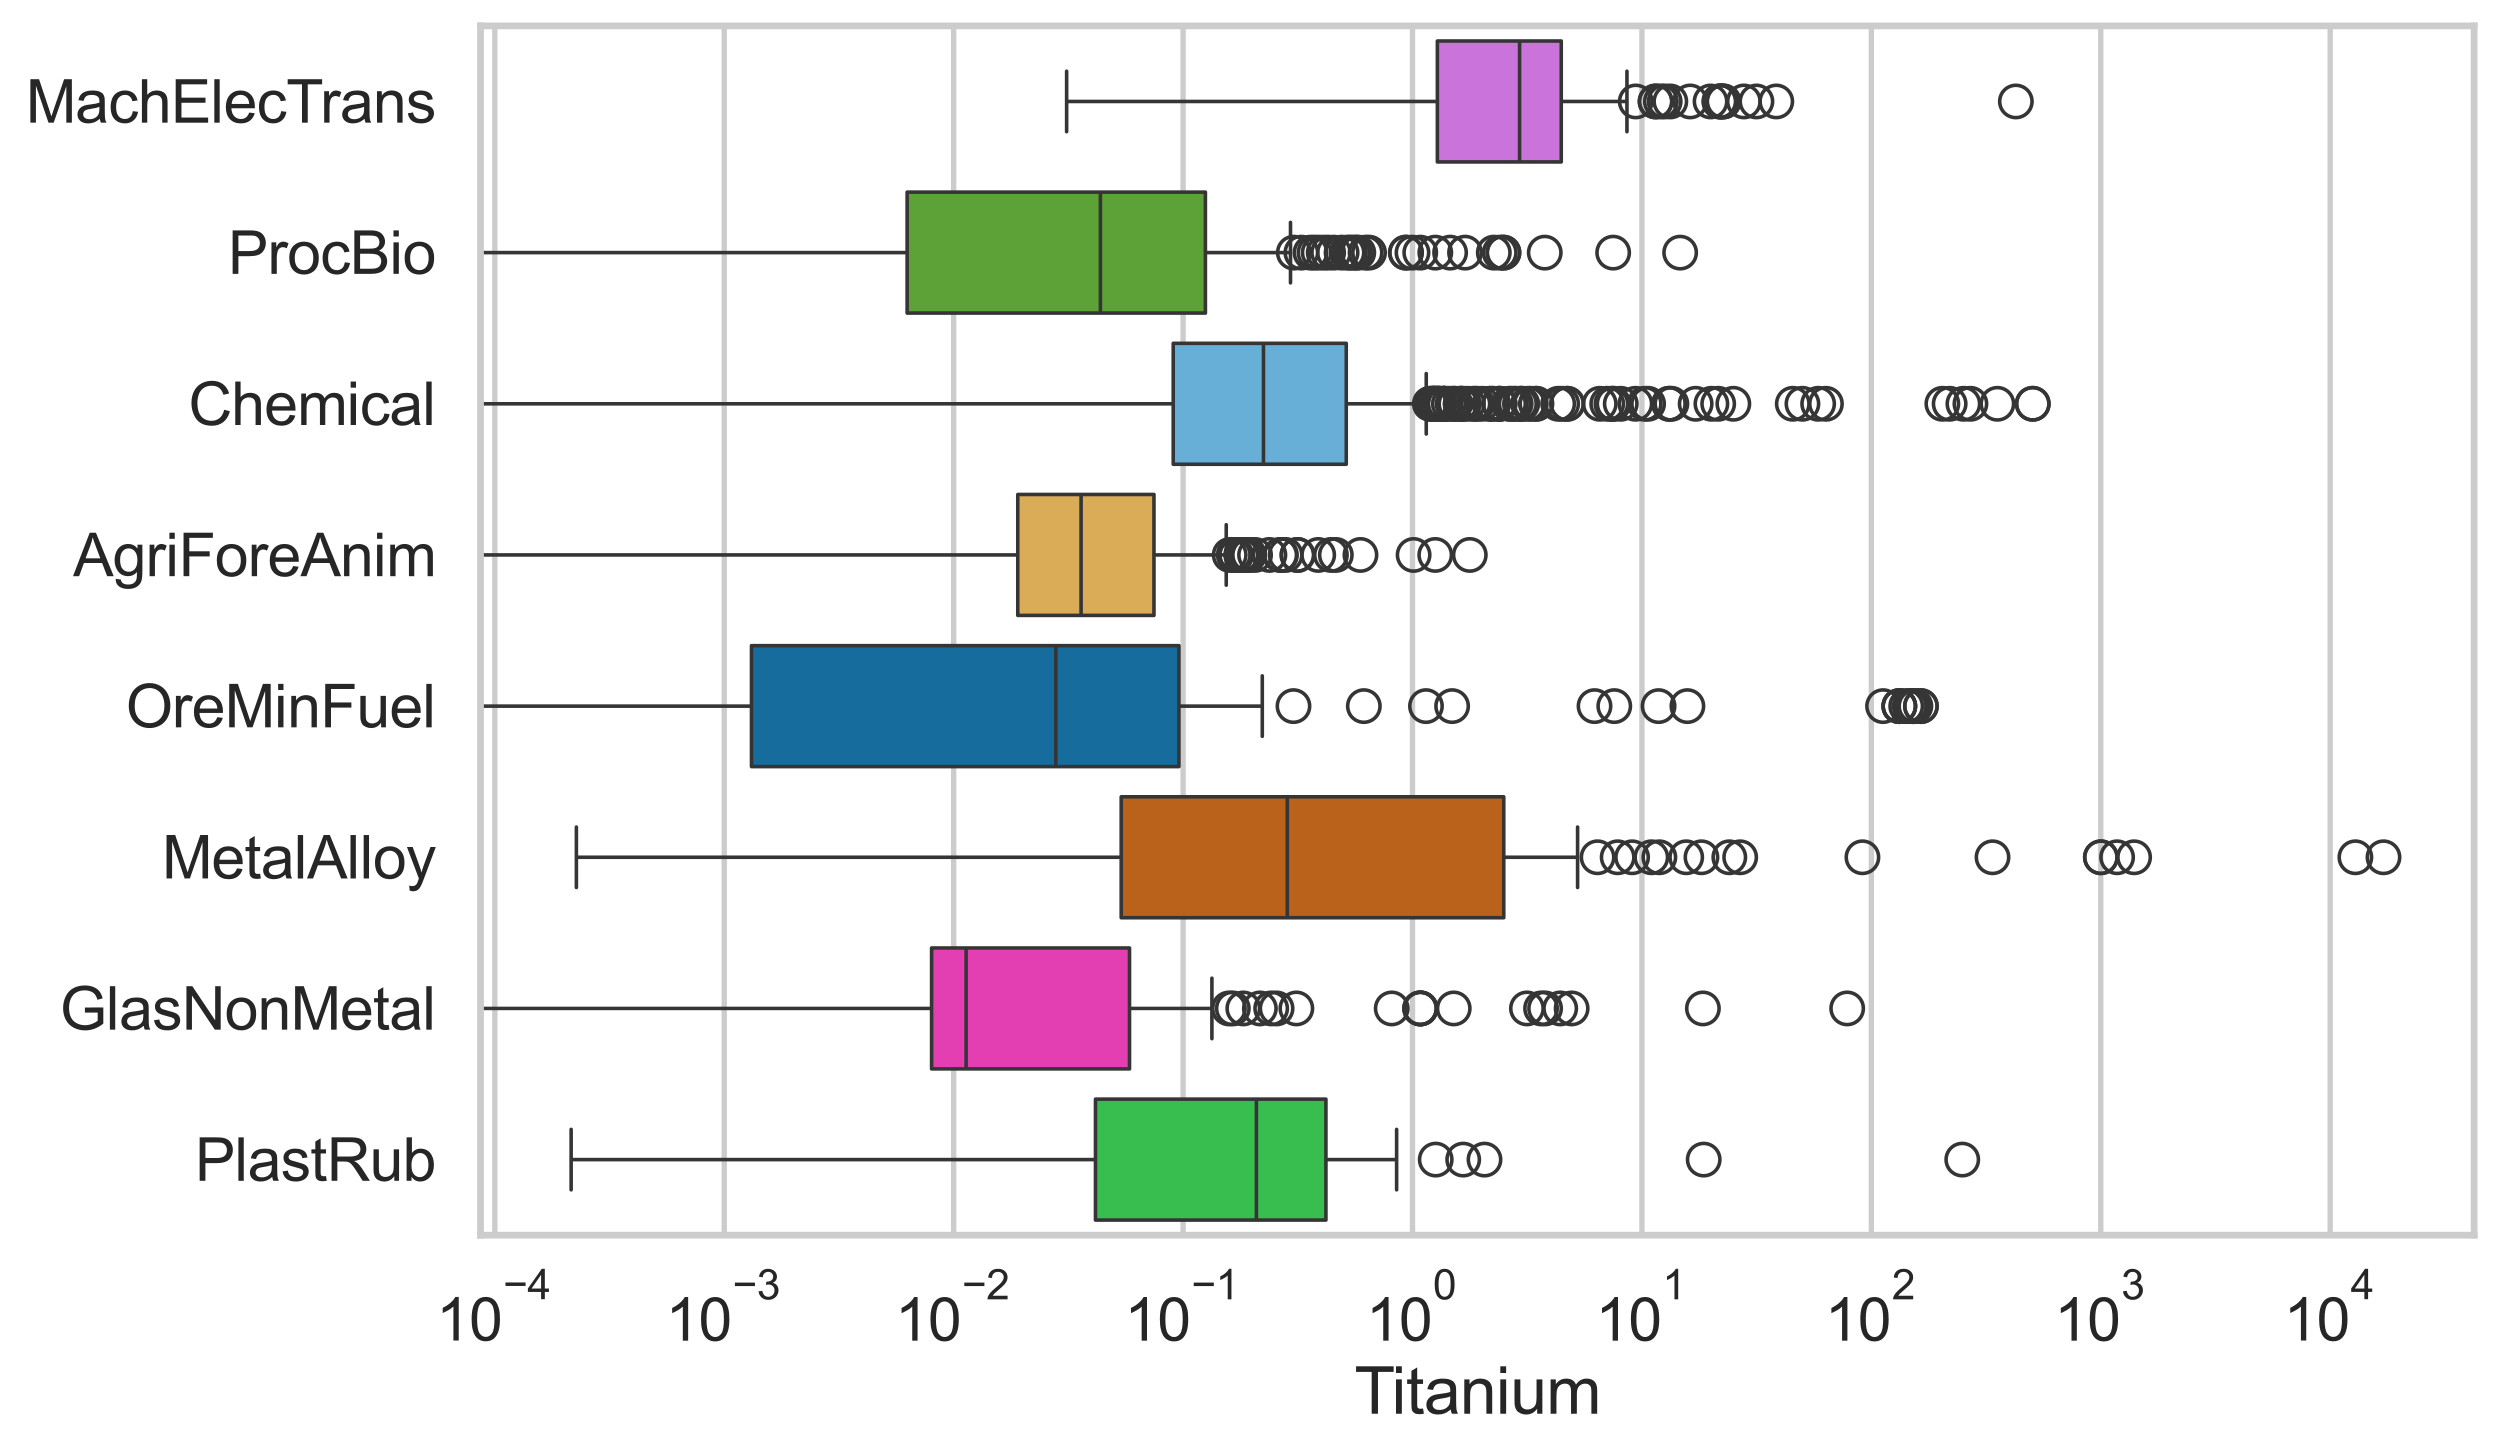 <?xml version="1.0" encoding="utf-8" standalone="no"?>
<!DOCTYPE svg PUBLIC "-//W3C//DTD SVG 1.1//EN"
  "http://www.w3.org/Graphics/SVG/1.1/DTD/svg11.dtd">
<svg xmlns:xlink="http://www.w3.org/1999/xlink" width="695.577pt" height="404.121pt" viewBox="0 0 695.577 404.121" xmlns="http://www.w3.org/2000/svg" version="1.1">
 <defs>
  <style type="text/css">*{stroke-linejoin: round; stroke-linecap: butt}</style>
 </defs>
 <g id="figure_1">
  <g id="patch_1">
   <path d="M 0 404.121 
L 695.577 404.121 
L 695.577 0 
L 0 0 
z
" style="fill: #ffffff"/>
  </g>
  <g id="axes_1">
   <g id="patch_2">
    <path d="M 133.697 343.665 
L 688.377 343.665 
L 688.377 7.2 
L 133.697 7.2 
z
" style="fill: #ffffff"/>
   </g>
   <g id="matplotlib.axis_1">
    <g id="xtick_1">
     <g id="line2d_1">
      <path d="M 137.675 343.665 
L 137.675 7.2 
" clip-path="url(#p39f425e293)" style="fill: none; stroke: #cccccc; stroke-width: 1.5; stroke-linecap: round"/>
     </g>
     <g id="text_1">
      <!-- $\mathdefault{10^{-4}}$ -->
      <g style="fill: #262626" transform="translate(121.34 373.015) scale(0.165 -0.165)">
       <defs>
        <path id="ArialMT-31" d="M 2384 0 
L 1822 0 
L 1822 3584 
Q 1619 3391 1289 3197 
Q 959 3003 697 2906 
L 697 3450 
Q 1169 3672 1522 3987 
Q 1875 4303 2022 4600 
L 2384 4600 
L 2384 0 
z
" transform="scale(0.016)"/>
        <path id="ArialMT-30" d="M 266 2259 
Q 266 3072 433 3567 
Q 600 4063 929 4331 
Q 1259 4600 1759 4600 
Q 2128 4600 2406 4451 
Q 2684 4303 2865 4023 
Q 3047 3744 3150 3342 
Q 3253 2941 3253 2259 
Q 3253 1453 3087 958 
Q 2922 463 2592 192 
Q 2263 -78 1759 -78 
Q 1097 -78 719 397 
Q 266 969 266 2259 
z
M 844 2259 
Q 844 1131 1108 757 
Q 1372 384 1759 384 
Q 2147 384 2411 759 
Q 2675 1134 2675 2259 
Q 2675 3391 2411 3762 
Q 2147 4134 1753 4134 
Q 1366 4134 1134 3806 
Q 844 3388 844 2259 
z
" transform="scale(0.016)"/>
        <path id="ArialMT-2212" d="M 3381 1997 
L 356 1997 
L 356 2522 
L 3381 2522 
L 3381 1997 
z
" transform="scale(0.016)"/>
        <path id="ArialMT-34" d="M 2069 0 
L 2069 1097 
L 81 1097 
L 81 1613 
L 2172 4581 
L 2631 4581 
L 2631 1613 
L 3250 1613 
L 3250 1097 
L 2631 1097 
L 2631 0 
L 2069 0 
z
M 2069 1613 
L 2069 3678 
L 634 1613 
L 2069 1613 
z
" transform="scale(0.016)"/>
       </defs>
       <use xlink:href="#ArialMT-31" transform="translate(0 0.202)"/>
       <use xlink:href="#ArialMT-30" transform="translate(55.615 0.202)"/>
       <use xlink:href="#ArialMT-2212" transform="translate(112.973 69.895) scale(0.7)"/>
       <use xlink:href="#ArialMT-34" transform="translate(153.852 69.895) scale(0.7)"/>
      </g>
     </g>
    </g>
    <g id="xtick_2">
     <g id="line2d_2">
      <path d="M 201.506 343.665 
L 201.506 7.2 
" clip-path="url(#p39f425e293)" style="fill: none; stroke: #cccccc; stroke-width: 1.5; stroke-linecap: round"/>
     </g>
     <g id="text_2">
      <!-- $\mathdefault{10^{-3}}$ -->
      <g style="fill: #262626" transform="translate(185.171 373.18) scale(0.165 -0.165)">
       <defs>
        <path id="ArialMT-33" d="M 269 1209 
L 831 1284 
Q 928 806 1161 595 
Q 1394 384 1728 384 
Q 2125 384 2398 659 
Q 2672 934 2672 1341 
Q 2672 1728 2419 1979 
Q 2166 2231 1775 2231 
Q 1616 2231 1378 2169 
L 1441 2663 
Q 1497 2656 1531 2656 
Q 1891 2656 2178 2843 
Q 2466 3031 2466 3422 
Q 2466 3731 2256 3934 
Q 2047 4138 1716 4138 
Q 1388 4138 1169 3931 
Q 950 3725 888 3313 
L 325 3413 
Q 428 3978 793 4289 
Q 1159 4600 1703 4600 
Q 2078 4600 2393 4439 
Q 2709 4278 2876 4000 
Q 3044 3722 3044 3409 
Q 3044 3113 2884 2869 
Q 2725 2625 2413 2481 
Q 2819 2388 3044 2092 
Q 3269 1797 3269 1353 
Q 3269 753 2831 336 
Q 2394 -81 1725 -81 
Q 1122 -81 723 278 
Q 325 638 269 1209 
z
" transform="scale(0.016)"/>
       </defs>
       <use xlink:href="#ArialMT-31" transform="translate(0 0.994)"/>
       <use xlink:href="#ArialMT-30" transform="translate(55.615 0.994)"/>
       <use xlink:href="#ArialMT-2212" transform="translate(112.973 70.688) scale(0.7)"/>
       <use xlink:href="#ArialMT-33" transform="translate(153.852 70.688) scale(0.7)"/>
      </g>
     </g>
    </g>
    <g id="xtick_3">
     <g id="line2d_3">
      <path d="M 265.338 343.665 
L 265.338 7.2 
" clip-path="url(#p39f425e293)" style="fill: none; stroke: #cccccc; stroke-width: 1.5; stroke-linecap: round"/>
     </g>
     <g id="text_3">
      <!-- $\mathdefault{10^{-2}}$ -->
      <g style="fill: #262626" transform="translate(249.003 373.18) scale(0.165 -0.165)">
       <defs>
        <path id="ArialMT-32" d="M 3222 541 
L 3222 0 
L 194 0 
Q 188 203 259 391 
Q 375 700 629 1000 
Q 884 1300 1366 1694 
Q 2113 2306 2375 2664 
Q 2638 3022 2638 3341 
Q 2638 3675 2398 3904 
Q 2159 4134 1775 4134 
Q 1369 4134 1125 3890 
Q 881 3647 878 3216 
L 300 3275 
Q 359 3922 746 4261 
Q 1134 4600 1788 4600 
Q 2447 4600 2831 4234 
Q 3216 3869 3216 3328 
Q 3216 3053 3103 2787 
Q 2991 2522 2730 2228 
Q 2469 1934 1863 1422 
Q 1356 997 1212 845 
Q 1069 694 975 541 
L 3222 541 
z
" transform="scale(0.016)"/>
       </defs>
       <use xlink:href="#ArialMT-31" transform="translate(0 0.994)"/>
       <use xlink:href="#ArialMT-30" transform="translate(55.615 0.994)"/>
       <use xlink:href="#ArialMT-2212" transform="translate(112.973 70.688) scale(0.7)"/>
       <use xlink:href="#ArialMT-32" transform="translate(153.852 70.688) scale(0.7)"/>
      </g>
     </g>
    </g>
    <g id="xtick_4">
     <g id="line2d_4">
      <path d="M 329.17 343.665 
L 329.17 7.2 
" clip-path="url(#p39f425e293)" style="fill: none; stroke: #cccccc; stroke-width: 1.5; stroke-linecap: round"/>
     </g>
     <g id="text_4">
      <!-- $\mathdefault{10^{-1}}$ -->
      <g style="fill: #262626" transform="translate(312.835 373.18) scale(0.165 -0.165)">
       <use xlink:href="#ArialMT-31" transform="translate(0 0.994)"/>
       <use xlink:href="#ArialMT-30" transform="translate(55.615 0.994)"/>
       <use xlink:href="#ArialMT-2212" transform="translate(112.973 70.688) scale(0.7)"/>
       <use xlink:href="#ArialMT-31" transform="translate(153.852 70.688) scale(0.7)"/>
      </g>
     </g>
    </g>
    <g id="xtick_5">
     <g id="line2d_5">
      <path d="M 393.002 343.665 
L 393.002 7.2 
" clip-path="url(#p39f425e293)" style="fill: none; stroke: #cccccc; stroke-width: 1.5; stroke-linecap: round"/>
     </g>
     <g id="text_5">
      <!-- $\mathdefault{10^{0}}$ -->
      <g style="fill: #262626" transform="translate(380.049 373.18) scale(0.165 -0.165)">
       <use xlink:href="#ArialMT-31" transform="translate(0 0.994)"/>
       <use xlink:href="#ArialMT-30" transform="translate(55.615 0.994)"/>
       <use xlink:href="#ArialMT-30" transform="translate(112.973 70.688) scale(0.7)"/>
      </g>
     </g>
    </g>
    <g id="xtick_6">
     <g id="line2d_6">
      <path d="M 456.833 343.665 
L 456.833 7.2 
" clip-path="url(#p39f425e293)" style="fill: none; stroke: #cccccc; stroke-width: 1.5; stroke-linecap: round"/>
     </g>
     <g id="text_6">
      <!-- $\mathdefault{10^{1}}$ -->
      <g style="fill: #262626" transform="translate(443.881 373.18) scale(0.165 -0.165)">
       <use xlink:href="#ArialMT-31" transform="translate(0 0.994)"/>
       <use xlink:href="#ArialMT-30" transform="translate(55.615 0.994)"/>
       <use xlink:href="#ArialMT-31" transform="translate(112.973 70.688) scale(0.7)"/>
      </g>
     </g>
    </g>
    <g id="xtick_7">
     <g id="line2d_7">
      <path d="M 520.665 343.665 
L 520.665 7.2 
" clip-path="url(#p39f425e293)" style="fill: none; stroke: #cccccc; stroke-width: 1.5; stroke-linecap: round"/>
     </g>
     <g id="text_7">
      <!-- $\mathdefault{10^{2}}$ -->
      <g style="fill: #262626" transform="translate(507.712 373.18) scale(0.165 -0.165)">
       <use xlink:href="#ArialMT-31" transform="translate(0 0.994)"/>
       <use xlink:href="#ArialMT-30" transform="translate(55.615 0.994)"/>
       <use xlink:href="#ArialMT-32" transform="translate(112.973 70.688) scale(0.7)"/>
      </g>
     </g>
    </g>
    <g id="xtick_8">
     <g id="line2d_8">
      <path d="M 584.497 343.665 
L 584.497 7.2 
" clip-path="url(#p39f425e293)" style="fill: none; stroke: #cccccc; stroke-width: 1.5; stroke-linecap: round"/>
     </g>
     <g id="text_8">
      <!-- $\mathdefault{10^{3}}$ -->
      <g style="fill: #262626" transform="translate(571.544 373.18) scale(0.165 -0.165)">
       <use xlink:href="#ArialMT-31" transform="translate(0 0.994)"/>
       <use xlink:href="#ArialMT-30" transform="translate(55.615 0.994)"/>
       <use xlink:href="#ArialMT-33" transform="translate(112.973 70.688) scale(0.7)"/>
      </g>
     </g>
    </g>
    <g id="xtick_9">
     <g id="line2d_9">
      <path d="M 648.328 343.665 
L 648.328 7.2 
" clip-path="url(#p39f425e293)" style="fill: none; stroke: #cccccc; stroke-width: 1.5; stroke-linecap: round"/>
     </g>
     <g id="text_9">
      <!-- $\mathdefault{10^{4}}$ -->
      <g style="fill: #262626" transform="translate(635.376 373.015) scale(0.165 -0.165)">
       <use xlink:href="#ArialMT-31" transform="translate(0 0.202)"/>
       <use xlink:href="#ArialMT-30" transform="translate(55.615 0.202)"/>
       <use xlink:href="#ArialMT-34" transform="translate(112.973 69.895) scale(0.7)"/>
      </g>
     </g>
    </g>
    <g id="xtick_10"/>
    <g id="xtick_11"/>
    <g id="xtick_12"/>
    <g id="xtick_13"/>
    <g id="xtick_14"/>
    <g id="xtick_15"/>
    <g id="xtick_16"/>
    <g id="xtick_17"/>
    <g id="xtick_18"/>
    <g id="xtick_19"/>
    <g id="xtick_20"/>
    <g id="xtick_21"/>
    <g id="xtick_22"/>
    <g id="xtick_23"/>
    <g id="xtick_24"/>
    <g id="xtick_25"/>
    <g id="xtick_26"/>
    <g id="xtick_27"/>
    <g id="xtick_28"/>
    <g id="xtick_29"/>
    <g id="xtick_30"/>
    <g id="xtick_31"/>
    <g id="xtick_32"/>
    <g id="xtick_33"/>
    <g id="xtick_34"/>
    <g id="xtick_35"/>
    <g id="xtick_36"/>
    <g id="xtick_37"/>
    <g id="xtick_38"/>
    <g id="xtick_39"/>
    <g id="xtick_40"/>
    <g id="xtick_41"/>
    <g id="xtick_42"/>
    <g id="xtick_43"/>
    <g id="xtick_44"/>
    <g id="xtick_45"/>
    <g id="xtick_46"/>
    <g id="xtick_47"/>
    <g id="xtick_48"/>
    <g id="xtick_49"/>
    <g id="xtick_50"/>
    <g id="xtick_51"/>
    <g id="xtick_52"/>
    <g id="xtick_53"/>
    <g id="xtick_54"/>
    <g id="xtick_55"/>
    <g id="xtick_56"/>
    <g id="xtick_57"/>
    <g id="xtick_58"/>
    <g id="xtick_59"/>
    <g id="xtick_60"/>
    <g id="xtick_61"/>
    <g id="xtick_62"/>
    <g id="xtick_63"/>
    <g id="xtick_64"/>
    <g id="xtick_65"/>
    <g id="xtick_66"/>
    <g id="xtick_67"/>
    <g id="xtick_68"/>
    <g id="xtick_69"/>
    <g id="xtick_70"/>
    <g id="xtick_71"/>
    <g id="xtick_72"/>
    <g id="xtick_73"/>
    <g id="xtick_74"/>
    <g id="xtick_75"/>
    <g id="xtick_76"/>
    <g id="xtick_77"/>
    <g id="text_10">
     <!-- Titanium -->
     <g style="fill: #262626" transform="translate(376.866 393.344) scale(0.18 -0.18)">
      <defs>
       <path id="ArialMT-54" d="M 1659 0 
L 1659 4041 
L 150 4041 
L 150 4581 
L 3781 4581 
L 3781 4041 
L 2266 4041 
L 2266 0 
L 1659 0 
z
" transform="scale(0.016)"/>
       <path id="ArialMT-69" d="M 425 3934 
L 425 4581 
L 988 4581 
L 988 3934 
L 425 3934 
z
M 425 0 
L 425 3319 
L 988 3319 
L 988 0 
L 425 0 
z
" transform="scale(0.016)"/>
       <path id="ArialMT-74" d="M 1650 503 
L 1731 6 
Q 1494 -44 1306 -44 
Q 1000 -44 831 53 
Q 663 150 594 308 
Q 525 466 525 972 
L 525 2881 
L 113 2881 
L 113 3319 
L 525 3319 
L 525 4141 
L 1084 4478 
L 1084 3319 
L 1650 3319 
L 1650 2881 
L 1084 2881 
L 1084 941 
Q 1084 700 1114 631 
Q 1144 563 1211 522 
Q 1278 481 1403 481 
Q 1497 481 1650 503 
z
" transform="scale(0.016)"/>
       <path id="ArialMT-61" d="M 2588 409 
Q 2275 144 1986 34 
Q 1697 -75 1366 -75 
Q 819 -75 525 192 
Q 231 459 231 875 
Q 231 1119 342 1320 
Q 453 1522 633 1644 
Q 813 1766 1038 1828 
Q 1203 1872 1538 1913 
Q 2219 1994 2541 2106 
Q 2544 2222 2544 2253 
Q 2544 2597 2384 2738 
Q 2169 2928 1744 2928 
Q 1347 2928 1158 2789 
Q 969 2650 878 2297 
L 328 2372 
Q 403 2725 575 2942 
Q 747 3159 1072 3276 
Q 1397 3394 1825 3394 
Q 2250 3394 2515 3294 
Q 2781 3194 2906 3042 
Q 3031 2891 3081 2659 
Q 3109 2516 3109 2141 
L 3109 1391 
Q 3109 606 3145 398 
Q 3181 191 3288 0 
L 2700 0 
Q 2613 175 2588 409 
z
M 2541 1666 
Q 2234 1541 1622 1453 
Q 1275 1403 1131 1340 
Q 988 1278 909 1158 
Q 831 1038 831 891 
Q 831 666 1001 516 
Q 1172 366 1500 366 
Q 1825 366 2078 508 
Q 2331 650 2450 897 
Q 2541 1088 2541 1459 
L 2541 1666 
z
" transform="scale(0.016)"/>
       <path id="ArialMT-6e" d="M 422 0 
L 422 3319 
L 928 3319 
L 928 2847 
Q 1294 3394 1984 3394 
Q 2284 3394 2536 3286 
Q 2788 3178 2913 3003 
Q 3038 2828 3088 2588 
Q 3119 2431 3119 2041 
L 3119 0 
L 2556 0 
L 2556 2019 
Q 2556 2363 2490 2533 
Q 2425 2703 2258 2804 
Q 2091 2906 1866 2906 
Q 1506 2906 1245 2678 
Q 984 2450 984 1813 
L 984 0 
L 422 0 
z
" transform="scale(0.016)"/>
       <path id="ArialMT-75" d="M 2597 0 
L 2597 488 
Q 2209 -75 1544 -75 
Q 1250 -75 995 37 
Q 741 150 617 320 
Q 494 491 444 738 
Q 409 903 409 1263 
L 409 3319 
L 972 3319 
L 972 1478 
Q 972 1038 1006 884 
Q 1059 663 1231 536 
Q 1403 409 1656 409 
Q 1909 409 2131 539 
Q 2353 669 2445 892 
Q 2538 1116 2538 1541 
L 2538 3319 
L 3100 3319 
L 3100 0 
L 2597 0 
z
" transform="scale(0.016)"/>
       <path id="ArialMT-6d" d="M 422 0 
L 422 3319 
L 925 3319 
L 925 2853 
Q 1081 3097 1340 3245 
Q 1600 3394 1931 3394 
Q 2300 3394 2536 3241 
Q 2772 3088 2869 2813 
Q 3263 3394 3894 3394 
Q 4388 3394 4653 3120 
Q 4919 2847 4919 2278 
L 4919 0 
L 4359 0 
L 4359 2091 
Q 4359 2428 4304 2576 
Q 4250 2725 4106 2815 
Q 3963 2906 3769 2906 
Q 3419 2906 3187 2673 
Q 2956 2441 2956 1928 
L 2956 0 
L 2394 0 
L 2394 2156 
Q 2394 2531 2256 2718 
Q 2119 2906 1806 2906 
Q 1569 2906 1367 2781 
Q 1166 2656 1075 2415 
Q 984 2175 984 1722 
L 984 0 
L 422 0 
z
" transform="scale(0.016)"/>
      </defs>
      <use xlink:href="#ArialMT-54"/>
      <use xlink:href="#ArialMT-69" transform="translate(57.334 0)"/>
      <use xlink:href="#ArialMT-74" transform="translate(79.551 0)"/>
      <use xlink:href="#ArialMT-61" transform="translate(107.334 0)"/>
      <use xlink:href="#ArialMT-6e" transform="translate(162.949 0)"/>
      <use xlink:href="#ArialMT-69" transform="translate(218.564 0)"/>
      <use xlink:href="#ArialMT-75" transform="translate(240.781 0)"/>
      <use xlink:href="#ArialMT-6d" transform="translate(296.396 0)"/>
     </g>
    </g>
   </g>
   <g id="matplotlib.axis_2">
    <g id="ytick_1">
     <g id="text_11">
      <!-- MachElecTrans -->
      <g style="fill: #262626" transform="translate(7.2 34.134) scale(0.165 -0.165)">
       <defs>
        <path id="ArialMT-4d" d="M 475 0 
L 475 4581 
L 1388 4581 
L 2472 1338 
Q 2622 884 2691 659 
Q 2769 909 2934 1394 
L 4031 4581 
L 4847 4581 
L 4847 0 
L 4263 0 
L 4263 3834 
L 2931 0 
L 2384 0 
L 1059 3900 
L 1059 0 
L 475 0 
z
" transform="scale(0.016)"/>
        <path id="ArialMT-63" d="M 2588 1216 
L 3141 1144 
Q 3050 572 2676 248 
Q 2303 -75 1759 -75 
Q 1078 -75 664 370 
Q 250 816 250 1647 
Q 250 2184 428 2587 
Q 606 2991 970 3192 
Q 1334 3394 1763 3394 
Q 2303 3394 2647 3120 
Q 2991 2847 3088 2344 
L 2541 2259 
Q 2463 2594 2264 2762 
Q 2066 2931 1784 2931 
Q 1359 2931 1093 2626 
Q 828 2322 828 1663 
Q 828 994 1084 691 
Q 1341 388 1753 388 
Q 2084 388 2306 591 
Q 2528 794 2588 1216 
z
" transform="scale(0.016)"/>
        <path id="ArialMT-68" d="M 422 0 
L 422 4581 
L 984 4581 
L 984 2938 
Q 1378 3394 1978 3394 
Q 2347 3394 2619 3248 
Q 2891 3103 3008 2847 
Q 3125 2591 3125 2103 
L 3125 0 
L 2563 0 
L 2563 2103 
Q 2563 2525 2380 2717 
Q 2197 2909 1863 2909 
Q 1613 2909 1392 2779 
Q 1172 2650 1078 2428 
Q 984 2206 984 1816 
L 984 0 
L 422 0 
z
" transform="scale(0.016)"/>
        <path id="ArialMT-45" d="M 506 0 
L 506 4581 
L 3819 4581 
L 3819 4041 
L 1113 4041 
L 1113 2638 
L 3647 2638 
L 3647 2100 
L 1113 2100 
L 1113 541 
L 3925 541 
L 3925 0 
L 506 0 
z
" transform="scale(0.016)"/>
        <path id="ArialMT-6c" d="M 409 0 
L 409 4581 
L 972 4581 
L 972 0 
L 409 0 
z
" transform="scale(0.016)"/>
        <path id="ArialMT-65" d="M 2694 1069 
L 3275 997 
Q 3138 488 2766 206 
Q 2394 -75 1816 -75 
Q 1088 -75 661 373 
Q 234 822 234 1631 
Q 234 2469 665 2931 
Q 1097 3394 1784 3394 
Q 2450 3394 2872 2941 
Q 3294 2488 3294 1666 
Q 3294 1616 3291 1516 
L 816 1516 
Q 847 969 1125 678 
Q 1403 388 1819 388 
Q 2128 388 2347 550 
Q 2566 713 2694 1069 
z
M 847 1978 
L 2700 1978 
Q 2663 2397 2488 2606 
Q 2219 2931 1791 2931 
Q 1403 2931 1139 2672 
Q 875 2413 847 1978 
z
" transform="scale(0.016)"/>
        <path id="ArialMT-72" d="M 416 0 
L 416 3319 
L 922 3319 
L 922 2816 
Q 1116 3169 1280 3281 
Q 1444 3394 1641 3394 
Q 1925 3394 2219 3213 
L 2025 2691 
Q 1819 2813 1613 2813 
Q 1428 2813 1281 2702 
Q 1134 2591 1072 2394 
Q 978 2094 978 1738 
L 978 0 
L 416 0 
z
" transform="scale(0.016)"/>
        <path id="ArialMT-73" d="M 197 991 
L 753 1078 
Q 800 744 1014 566 
Q 1228 388 1613 388 
Q 2000 388 2187 545 
Q 2375 703 2375 916 
Q 2375 1106 2209 1216 
Q 2094 1291 1634 1406 
Q 1016 1563 777 1677 
Q 538 1791 414 1992 
Q 291 2194 291 2438 
Q 291 2659 392 2848 
Q 494 3038 669 3163 
Q 800 3259 1026 3326 
Q 1253 3394 1513 3394 
Q 1903 3394 2198 3281 
Q 2494 3169 2634 2976 
Q 2775 2784 2828 2463 
L 2278 2388 
Q 2241 2644 2061 2787 
Q 1881 2931 1553 2931 
Q 1166 2931 1000 2803 
Q 834 2675 834 2503 
Q 834 2394 903 2306 
Q 972 2216 1119 2156 
Q 1203 2125 1616 2013 
Q 2213 1853 2448 1751 
Q 2684 1650 2818 1456 
Q 2953 1263 2953 975 
Q 2953 694 2789 445 
Q 2625 197 2315 61 
Q 2006 -75 1616 -75 
Q 969 -75 630 194 
Q 291 463 197 991 
z
" transform="scale(0.016)"/>
       </defs>
       <use xlink:href="#ArialMT-4d"/>
       <use xlink:href="#ArialMT-61" transform="translate(83.301 0)"/>
       <use xlink:href="#ArialMT-63" transform="translate(138.916 0)"/>
       <use xlink:href="#ArialMT-68" transform="translate(188.916 0)"/>
       <use xlink:href="#ArialMT-45" transform="translate(244.531 0)"/>
       <use xlink:href="#ArialMT-6c" transform="translate(311.23 0)"/>
       <use xlink:href="#ArialMT-65" transform="translate(333.447 0)"/>
       <use xlink:href="#ArialMT-63" transform="translate(389.062 0)"/>
       <use xlink:href="#ArialMT-54" transform="translate(439.062 0)"/>
       <use xlink:href="#ArialMT-72" transform="translate(496.396 0)"/>
       <use xlink:href="#ArialMT-61" transform="translate(529.697 0)"/>
       <use xlink:href="#ArialMT-6e" transform="translate(585.312 0)"/>
       <use xlink:href="#ArialMT-73" transform="translate(640.928 0)"/>
      </g>
     </g>
    </g>
    <g id="ytick_2">
     <g id="text_12">
      <!-- ProcBio -->
      <g style="fill: #262626" transform="translate(63.424 76.192) scale(0.165 -0.165)">
       <defs>
        <path id="ArialMT-50" d="M 494 0 
L 494 4581 
L 2222 4581 
Q 2678 4581 2919 4538 
Q 3256 4481 3484 4323 
Q 3713 4166 3852 3881 
Q 3991 3597 3991 3256 
Q 3991 2672 3619 2267 
Q 3247 1863 2275 1863 
L 1100 1863 
L 1100 0 
L 494 0 
z
M 1100 2403 
L 2284 2403 
Q 2872 2403 3119 2622 
Q 3366 2841 3366 3238 
Q 3366 3525 3220 3729 
Q 3075 3934 2838 4000 
Q 2684 4041 2272 4041 
L 1100 4041 
L 1100 2403 
z
" transform="scale(0.016)"/>
        <path id="ArialMT-6f" d="M 213 1659 
Q 213 2581 725 3025 
Q 1153 3394 1769 3394 
Q 2453 3394 2887 2945 
Q 3322 2497 3322 1706 
Q 3322 1066 3130 698 
Q 2938 331 2570 128 
Q 2203 -75 1769 -75 
Q 1072 -75 642 372 
Q 213 819 213 1659 
z
M 791 1659 
Q 791 1022 1069 705 
Q 1347 388 1769 388 
Q 2188 388 2466 706 
Q 2744 1025 2744 1678 
Q 2744 2294 2464 2611 
Q 2184 2928 1769 2928 
Q 1347 2928 1069 2612 
Q 791 2297 791 1659 
z
" transform="scale(0.016)"/>
        <path id="ArialMT-42" d="M 469 0 
L 469 4581 
L 2188 4581 
Q 2713 4581 3030 4442 
Q 3347 4303 3526 4014 
Q 3706 3725 3706 3409 
Q 3706 3116 3547 2856 
Q 3388 2597 3066 2438 
Q 3481 2316 3704 2022 
Q 3928 1728 3928 1328 
Q 3928 1006 3792 729 
Q 3656 453 3456 303 
Q 3256 153 2954 76 
Q 2653 0 2216 0 
L 469 0 
z
M 1075 2656 
L 2066 2656 
Q 2469 2656 2644 2709 
Q 2875 2778 2992 2937 
Q 3109 3097 3109 3338 
Q 3109 3566 3000 3739 
Q 2891 3913 2687 3977 
Q 2484 4041 1991 4041 
L 1075 4041 
L 1075 2656 
z
M 1075 541 
L 2216 541 
Q 2509 541 2628 563 
Q 2838 600 2978 687 
Q 3119 775 3209 942 
Q 3300 1109 3300 1328 
Q 3300 1584 3169 1773 
Q 3038 1963 2805 2039 
Q 2572 2116 2134 2116 
L 1075 2116 
L 1075 541 
z
" transform="scale(0.016)"/>
       </defs>
       <use xlink:href="#ArialMT-50"/>
       <use xlink:href="#ArialMT-72" transform="translate(66.699 0)"/>
       <use xlink:href="#ArialMT-6f" transform="translate(100 0)"/>
       <use xlink:href="#ArialMT-63" transform="translate(155.615 0)"/>
       <use xlink:href="#ArialMT-42" transform="translate(205.615 0)"/>
       <use xlink:href="#ArialMT-69" transform="translate(272.314 0)"/>
       <use xlink:href="#ArialMT-6f" transform="translate(294.531 0)"/>
      </g>
     </g>
    </g>
    <g id="ytick_3">
     <g id="text_13">
      <!-- Chemical -->
      <g style="fill: #262626" transform="translate(52.428 118.25) scale(0.165 -0.165)">
       <defs>
        <path id="ArialMT-43" d="M 3763 1606 
L 4369 1453 
Q 4178 706 3683 314 
Q 3188 -78 2472 -78 
Q 1731 -78 1267 223 
Q 803 525 561 1097 
Q 319 1669 319 2325 
Q 319 3041 592 3573 
Q 866 4106 1370 4382 
Q 1875 4659 2481 4659 
Q 3169 4659 3637 4309 
Q 4106 3959 4291 3325 
L 3694 3184 
Q 3534 3684 3231 3912 
Q 2928 4141 2469 4141 
Q 1941 4141 1586 3887 
Q 1231 3634 1087 3207 
Q 944 2781 944 2328 
Q 944 1744 1114 1308 
Q 1284 872 1643 656 
Q 2003 441 2422 441 
Q 2931 441 3284 734 
Q 3638 1028 3763 1606 
z
" transform="scale(0.016)"/>
       </defs>
       <use xlink:href="#ArialMT-43"/>
       <use xlink:href="#ArialMT-68" transform="translate(72.217 0)"/>
       <use xlink:href="#ArialMT-65" transform="translate(127.832 0)"/>
       <use xlink:href="#ArialMT-6d" transform="translate(183.447 0)"/>
       <use xlink:href="#ArialMT-69" transform="translate(266.748 0)"/>
       <use xlink:href="#ArialMT-63" transform="translate(288.965 0)"/>
       <use xlink:href="#ArialMT-61" transform="translate(338.965 0)"/>
       <use xlink:href="#ArialMT-6c" transform="translate(394.58 0)"/>
      </g>
     </g>
    </g>
    <g id="ytick_4">
     <g id="text_14">
      <!-- AgriForeAnim -->
      <g style="fill: #262626" transform="translate(20.341 160.308) scale(0.165 -0.165)">
       <defs>
        <path id="ArialMT-41" d="M -9 0 
L 1750 4581 
L 2403 4581 
L 4278 0 
L 3588 0 
L 3053 1388 
L 1138 1388 
L 634 0 
L -9 0 
z
M 1313 1881 
L 2866 1881 
L 2388 3150 
Q 2169 3728 2063 4100 
Q 1975 3659 1816 3225 
L 1313 1881 
z
" transform="scale(0.016)"/>
        <path id="ArialMT-67" d="M 319 -275 
L 866 -356 
Q 900 -609 1056 -725 
Q 1266 -881 1628 -881 
Q 2019 -881 2231 -725 
Q 2444 -569 2519 -288 
Q 2563 -116 2559 434 
Q 2191 0 1641 0 
Q 956 0 581 494 
Q 206 988 206 1678 
Q 206 2153 378 2554 
Q 550 2956 876 3175 
Q 1203 3394 1644 3394 
Q 2231 3394 2613 2919 
L 2613 3319 
L 3131 3319 
L 3131 450 
Q 3131 -325 2973 -648 
Q 2816 -972 2473 -1159 
Q 2131 -1347 1631 -1347 
Q 1038 -1347 672 -1080 
Q 306 -813 319 -275 
z
M 784 1719 
Q 784 1066 1043 766 
Q 1303 466 1694 466 
Q 2081 466 2343 764 
Q 2606 1063 2606 1700 
Q 2606 2309 2336 2618 
Q 2066 2928 1684 2928 
Q 1309 2928 1046 2623 
Q 784 2319 784 1719 
z
" transform="scale(0.016)"/>
        <path id="ArialMT-46" d="M 525 0 
L 525 4581 
L 3616 4581 
L 3616 4041 
L 1131 4041 
L 1131 2622 
L 3281 2622 
L 3281 2081 
L 1131 2081 
L 1131 0 
L 525 0 
z
" transform="scale(0.016)"/>
       </defs>
       <use xlink:href="#ArialMT-41"/>
       <use xlink:href="#ArialMT-67" transform="translate(66.699 0)"/>
       <use xlink:href="#ArialMT-72" transform="translate(122.314 0)"/>
       <use xlink:href="#ArialMT-69" transform="translate(155.615 0)"/>
       <use xlink:href="#ArialMT-46" transform="translate(177.832 0)"/>
       <use xlink:href="#ArialMT-6f" transform="translate(238.916 0)"/>
       <use xlink:href="#ArialMT-72" transform="translate(294.531 0)"/>
       <use xlink:href="#ArialMT-65" transform="translate(327.832 0)"/>
       <use xlink:href="#ArialMT-41" transform="translate(383.447 0)"/>
       <use xlink:href="#ArialMT-6e" transform="translate(450.146 0)"/>
       <use xlink:href="#ArialMT-69" transform="translate(505.762 0)"/>
       <use xlink:href="#ArialMT-6d" transform="translate(527.979 0)"/>
      </g>
     </g>
    </g>
    <g id="ytick_5">
     <g id="text_15">
      <!-- OreMinFuel -->
      <g style="fill: #262626" transform="translate(35.013 202.366) scale(0.165 -0.165)">
       <defs>
        <path id="ArialMT-4f" d="M 309 2231 
Q 309 3372 921 4017 
Q 1534 4663 2503 4663 
Q 3138 4663 3647 4359 
Q 4156 4056 4423 3514 
Q 4691 2972 4691 2284 
Q 4691 1588 4409 1038 
Q 4128 488 3612 205 
Q 3097 -78 2500 -78 
Q 1853 -78 1343 234 
Q 834 547 571 1087 
Q 309 1628 309 2231 
z
M 934 2222 
Q 934 1394 1379 917 
Q 1825 441 2497 441 
Q 3181 441 3623 922 
Q 4066 1403 4066 2288 
Q 4066 2847 3877 3264 
Q 3688 3681 3323 3911 
Q 2959 4141 2506 4141 
Q 1863 4141 1398 3698 
Q 934 3256 934 2222 
z
" transform="scale(0.016)"/>
       </defs>
       <use xlink:href="#ArialMT-4f"/>
       <use xlink:href="#ArialMT-72" transform="translate(77.783 0)"/>
       <use xlink:href="#ArialMT-65" transform="translate(111.084 0)"/>
       <use xlink:href="#ArialMT-4d" transform="translate(166.699 0)"/>
       <use xlink:href="#ArialMT-69" transform="translate(250 0)"/>
       <use xlink:href="#ArialMT-6e" transform="translate(272.217 0)"/>
       <use xlink:href="#ArialMT-46" transform="translate(327.832 0)"/>
       <use xlink:href="#ArialMT-75" transform="translate(388.916 0)"/>
       <use xlink:href="#ArialMT-65" transform="translate(444.531 0)"/>
       <use xlink:href="#ArialMT-6c" transform="translate(500.146 0)"/>
      </g>
     </g>
    </g>
    <g id="ytick_6">
     <g id="text_16">
      <!-- MetalAlloy -->
      <g style="fill: #262626" transform="translate(45.088 244.425) scale(0.165 -0.165)">
       <defs>
        <path id="ArialMT-79" d="M 397 -1278 
L 334 -750 
Q 519 -800 656 -800 
Q 844 -800 956 -737 
Q 1069 -675 1141 -563 
Q 1194 -478 1313 -144 
Q 1328 -97 1363 -6 
L 103 3319 
L 709 3319 
L 1400 1397 
Q 1534 1031 1641 628 
Q 1738 1016 1872 1384 
L 2581 3319 
L 3144 3319 
L 1881 -56 
Q 1678 -603 1566 -809 
Q 1416 -1088 1222 -1217 
Q 1028 -1347 759 -1347 
Q 597 -1347 397 -1278 
z
" transform="scale(0.016)"/>
       </defs>
       <use xlink:href="#ArialMT-4d"/>
       <use xlink:href="#ArialMT-65" transform="translate(83.301 0)"/>
       <use xlink:href="#ArialMT-74" transform="translate(138.916 0)"/>
       <use xlink:href="#ArialMT-61" transform="translate(166.699 0)"/>
       <use xlink:href="#ArialMT-6c" transform="translate(222.314 0)"/>
       <use xlink:href="#ArialMT-41" transform="translate(244.531 0)"/>
       <use xlink:href="#ArialMT-6c" transform="translate(311.23 0)"/>
       <use xlink:href="#ArialMT-6c" transform="translate(333.447 0)"/>
       <use xlink:href="#ArialMT-6f" transform="translate(355.664 0)"/>
       <use xlink:href="#ArialMT-79" transform="translate(411.279 0)"/>
      </g>
     </g>
    </g>
    <g id="ytick_7">
     <g id="text_17">
      <!-- GlasNonMetal -->
      <g style="fill: #262626" transform="translate(16.659 286.483) scale(0.165 -0.165)">
       <defs>
        <path id="ArialMT-47" d="M 2638 1797 
L 2638 2334 
L 4578 2338 
L 4578 638 
Q 4131 281 3656 101 
Q 3181 -78 2681 -78 
Q 2006 -78 1454 211 
Q 903 500 622 1047 
Q 341 1594 341 2269 
Q 341 2938 620 3517 
Q 900 4097 1425 4378 
Q 1950 4659 2634 4659 
Q 3131 4659 3532 4498 
Q 3934 4338 4162 4050 
Q 4391 3763 4509 3300 
L 3963 3150 
Q 3859 3500 3706 3700 
Q 3553 3900 3268 4020 
Q 2984 4141 2638 4141 
Q 2222 4141 1919 4014 
Q 1616 3888 1430 3681 
Q 1244 3475 1141 3228 
Q 966 2803 966 2306 
Q 966 1694 1177 1281 
Q 1388 869 1791 669 
Q 2194 469 2647 469 
Q 3041 469 3416 620 
Q 3791 772 3984 944 
L 3984 1797 
L 2638 1797 
z
" transform="scale(0.016)"/>
        <path id="ArialMT-4e" d="M 488 0 
L 488 4581 
L 1109 4581 
L 3516 984 
L 3516 4581 
L 4097 4581 
L 4097 0 
L 3475 0 
L 1069 3600 
L 1069 0 
L 488 0 
z
" transform="scale(0.016)"/>
       </defs>
       <use xlink:href="#ArialMT-47"/>
       <use xlink:href="#ArialMT-6c" transform="translate(77.783 0)"/>
       <use xlink:href="#ArialMT-61" transform="translate(100 0)"/>
       <use xlink:href="#ArialMT-73" transform="translate(155.615 0)"/>
       <use xlink:href="#ArialMT-4e" transform="translate(205.615 0)"/>
       <use xlink:href="#ArialMT-6f" transform="translate(277.832 0)"/>
       <use xlink:href="#ArialMT-6e" transform="translate(333.447 0)"/>
       <use xlink:href="#ArialMT-4d" transform="translate(389.062 0)"/>
       <use xlink:href="#ArialMT-65" transform="translate(472.363 0)"/>
       <use xlink:href="#ArialMT-74" transform="translate(527.979 0)"/>
       <use xlink:href="#ArialMT-61" transform="translate(555.762 0)"/>
       <use xlink:href="#ArialMT-6c" transform="translate(611.377 0)"/>
      </g>
     </g>
    </g>
    <g id="ytick_8">
     <g id="text_18">
      <!-- PlastRub -->
      <g style="fill: #262626" transform="translate(54.248 328.541) scale(0.165 -0.165)">
       <defs>
        <path id="ArialMT-52" d="M 503 0 
L 503 4581 
L 2534 4581 
Q 3147 4581 3465 4457 
Q 3784 4334 3975 4021 
Q 4166 3709 4166 3331 
Q 4166 2844 3850 2509 
Q 3534 2175 2875 2084 
Q 3116 1969 3241 1856 
Q 3506 1613 3744 1247 
L 4541 0 
L 3778 0 
L 3172 953 
Q 2906 1366 2734 1584 
Q 2563 1803 2427 1890 
Q 2291 1978 2150 2013 
Q 2047 2034 1813 2034 
L 1109 2034 
L 1109 0 
L 503 0 
z
M 1109 2559 
L 2413 2559 
Q 2828 2559 3062 2645 
Q 3297 2731 3419 2920 
Q 3541 3109 3541 3331 
Q 3541 3656 3305 3865 
Q 3069 4075 2559 4075 
L 1109 4075 
L 1109 2559 
z
" transform="scale(0.016)"/>
        <path id="ArialMT-62" d="M 941 0 
L 419 0 
L 419 4581 
L 981 4581 
L 981 2947 
Q 1338 3394 1891 3394 
Q 2197 3394 2470 3270 
Q 2744 3147 2920 2923 
Q 3097 2700 3197 2384 
Q 3297 2069 3297 1709 
Q 3297 856 2875 390 
Q 2453 -75 1863 -75 
Q 1275 -75 941 416 
L 941 0 
z
M 934 1684 
Q 934 1088 1097 822 
Q 1363 388 1816 388 
Q 2184 388 2453 708 
Q 2722 1028 2722 1663 
Q 2722 2313 2464 2622 
Q 2206 2931 1841 2931 
Q 1472 2931 1203 2611 
Q 934 2291 934 1684 
z
" transform="scale(0.016)"/>
       </defs>
       <use xlink:href="#ArialMT-50"/>
       <use xlink:href="#ArialMT-6c" transform="translate(66.699 0)"/>
       <use xlink:href="#ArialMT-61" transform="translate(88.916 0)"/>
       <use xlink:href="#ArialMT-73" transform="translate(144.531 0)"/>
       <use xlink:href="#ArialMT-74" transform="translate(194.531 0)"/>
       <use xlink:href="#ArialMT-52" transform="translate(222.314 0)"/>
       <use xlink:href="#ArialMT-75" transform="translate(294.531 0)"/>
       <use xlink:href="#ArialMT-62" transform="translate(350.146 0)"/>
      </g>
     </g>
    </g>
   </g>
   <g id="patch_3">
    <path d="M 399.921 11.406 
L 399.921 45.052 
L 434.39 45.052 
L 434.39 11.406 
L 399.921 11.406 
z
" clip-path="url(#p39f425e293)" style="fill: #ca74db; stroke: #353535; stroke-linejoin: miter"/>
   </g>
   <g id="line2d_10">
    <path d="M 399.921 28.229 
L 296.77 28.229 
" clip-path="url(#p39f425e293)" style="fill: none; stroke: #353535"/>
   </g>
   <g id="line2d_11">
    <path d="M 434.39 28.229 
L 452.667 28.229 
" clip-path="url(#p39f425e293)" style="fill: none; stroke: #353535"/>
   </g>
   <g id="line2d_12">
    <path d="M 296.77 19.817 
L 296.77 36.641 
" clip-path="url(#p39f425e293)" style="fill: none; stroke: #353535; stroke-linecap: round"/>
   </g>
   <g id="line2d_13">
    <path d="M 452.667 19.817 
L 452.667 36.641 
" clip-path="url(#p39f425e293)" style="fill: none; stroke: #353535; stroke-linecap: round"/>
   </g>
   <g id="line2d_14">
    <defs>
     <path id="m9556e72a69" d="M 0 4.5 
C 1.193 4.5 2.338 4.026 3.182 3.182 
C 4.026 2.338 4.5 1.193 4.5 0 
C 4.5 -1.193 4.026 -2.338 3.182 -3.182 
C 2.338 -4.026 1.193 -4.5 0 -4.5 
C -1.193 -4.5 -2.338 -4.026 -3.182 -3.182 
C -4.026 -2.338 -4.5 -1.193 -4.5 0 
C -4.5 1.193 -4.026 2.338 -3.182 3.182 
C -2.338 4.026 -1.193 4.5 0 4.5 
z
" style="stroke: #353535"/>
    </defs>
    <g clip-path="url(#p39f425e293)">
     <use xlink:href="#m9556e72a69" x="455.113" y="28.229" style="fill-opacity: 0; stroke: #353535"/>
     <use xlink:href="#m9556e72a69" x="478.929" y="28.229" style="fill-opacity: 0; stroke: #353535"/>
     <use xlink:href="#m9556e72a69" x="488.692" y="28.229" style="fill-opacity: 0; stroke: #353535"/>
     <use xlink:href="#m9556e72a69" x="485.203" y="28.229" style="fill-opacity: 0; stroke: #353535"/>
     <use xlink:href="#m9556e72a69" x="478.368" y="28.229" style="fill-opacity: 0; stroke: #353535"/>
     <use xlink:href="#m9556e72a69" x="470.253" y="28.229" style="fill-opacity: 0; stroke: #353535"/>
     <use xlink:href="#m9556e72a69" x="479.545" y="28.229" style="fill-opacity: 0; stroke: #353535"/>
     <use xlink:href="#m9556e72a69" x="463.166" y="28.229" style="fill-opacity: 0; stroke: #353535"/>
     <use xlink:href="#m9556e72a69" x="460.608" y="28.229" style="fill-opacity: 0; stroke: #353535"/>
     <use xlink:href="#m9556e72a69" x="460.658" y="28.229" style="fill-opacity: 0; stroke: #353535"/>
     <use xlink:href="#m9556e72a69" x="494.221" y="28.229" style="fill-opacity: 0; stroke: #353535"/>
     <use xlink:href="#m9556e72a69" x="478.477" y="28.229" style="fill-opacity: 0; stroke: #353535"/>
     <use xlink:href="#m9556e72a69" x="478.883" y="28.229" style="fill-opacity: 0; stroke: #353535"/>
     <use xlink:href="#m9556e72a69" x="464.74" y="28.229" style="fill-opacity: 0; stroke: #353535"/>
     <use xlink:href="#m9556e72a69" x="479.469" y="28.229" style="fill-opacity: 0; stroke: #353535"/>
     <use xlink:href="#m9556e72a69" x="560.874" y="28.229" style="fill-opacity: 0; stroke: #353535"/>
     <use xlink:href="#m9556e72a69" x="475.928" y="28.229" style="fill-opacity: 0; stroke: #353535"/>
     <use xlink:href="#m9556e72a69" x="462.106" y="28.229" style="fill-opacity: 0; stroke: #353535"/>
    </g>
   </g>
   <g id="patch_4">
    <path d="M 252.394 53.464 
L 252.394 87.11 
L 335.379 87.11 
L 335.379 53.464 
L 252.394 53.464 
z
" clip-path="url(#p39f425e293)" style="fill: #5ca236; stroke: #353535; stroke-linejoin: miter"/>
   </g>
   <g id="line2d_15">
    <path d="M 252.394 70.287 
L -1 70.287 
" clip-path="url(#p39f425e293)" style="fill: none; stroke: #353535"/>
   </g>
   <g id="line2d_16">
    <path d="M 335.379 70.287 
L 359.057 70.287 
" clip-path="url(#p39f425e293)" style="fill: none; stroke: #353535"/>
   </g>
   <g id="line2d_17">
    <path clip-path="url(#p39f425e293)" style="fill: none; stroke: #353535; stroke-linecap: round"/>
   </g>
   <g id="line2d_18">
    <path d="M 359.057 61.875 
L 359.057 78.699 
" clip-path="url(#p39f425e293)" style="fill: none; stroke: #353535; stroke-linecap: round"/>
   </g>
   <g id="line2d_19">
    <g clip-path="url(#p39f425e293)">
     <use xlink:href="#m9556e72a69" x="379.947" y="70.287" style="fill-opacity: 0; stroke: #353535"/>
     <use xlink:href="#m9556e72a69" x="467.471" y="70.287" style="fill-opacity: 0; stroke: #353535"/>
     <use xlink:href="#m9556e72a69" x="359.979" y="70.287" style="fill-opacity: 0; stroke: #353535"/>
     <use xlink:href="#m9556e72a69" x="417.278" y="70.287" style="fill-opacity: 0; stroke: #353535"/>
     <use xlink:href="#m9556e72a69" x="448.832" y="70.287" style="fill-opacity: 0; stroke: #353535"/>
     <use xlink:href="#m9556e72a69" x="407.619" y="70.287" style="fill-opacity: 0; stroke: #353535"/>
     <use xlink:href="#m9556e72a69" x="391.136" y="70.287" style="fill-opacity: 0; stroke: #353535"/>
     <use xlink:href="#m9556e72a69" x="403.466" y="70.287" style="fill-opacity: 0; stroke: #353535"/>
     <use xlink:href="#m9556e72a69" x="365.741" y="70.287" style="fill-opacity: 0; stroke: #353535"/>
     <use xlink:href="#m9556e72a69" x="429.799" y="70.287" style="fill-opacity: 0; stroke: #353535"/>
     <use xlink:href="#m9556e72a69" x="377.918" y="70.287" style="fill-opacity: 0; stroke: #353535"/>
     <use xlink:href="#m9556e72a69" x="369.53" y="70.287" style="fill-opacity: 0; stroke: #353535"/>
     <use xlink:href="#m9556e72a69" x="418.303" y="70.287" style="fill-opacity: 0; stroke: #353535"/>
     <use xlink:href="#m9556e72a69" x="418.313" y="70.287" style="fill-opacity: 0; stroke: #353535"/>
     <use xlink:href="#m9556e72a69" x="415.62" y="70.287" style="fill-opacity: 0; stroke: #353535"/>
     <use xlink:href="#m9556e72a69" x="374.925" y="70.287" style="fill-opacity: 0; stroke: #353535"/>
     <use xlink:href="#m9556e72a69" x="399.34" y="70.287" style="fill-opacity: 0; stroke: #353535"/>
     <use xlink:href="#m9556e72a69" x="371.14" y="70.287" style="fill-opacity: 0; stroke: #353535"/>
     <use xlink:href="#m9556e72a69" x="391.212" y="70.287" style="fill-opacity: 0; stroke: #353535"/>
     <use xlink:href="#m9556e72a69" x="362.085" y="70.287" style="fill-opacity: 0; stroke: #353535"/>
     <use xlink:href="#m9556e72a69" x="380.912" y="70.287" style="fill-opacity: 0; stroke: #353535"/>
     <use xlink:href="#m9556e72a69" x="366.9" y="70.287" style="fill-opacity: 0; stroke: #353535"/>
     <use xlink:href="#m9556e72a69" x="375.588" y="70.287" style="fill-opacity: 0; stroke: #353535"/>
     <use xlink:href="#m9556e72a69" x="376.487" y="70.287" style="fill-opacity: 0; stroke: #353535"/>
     <use xlink:href="#m9556e72a69" x="368.297" y="70.287" style="fill-opacity: 0; stroke: #353535"/>
     <use xlink:href="#m9556e72a69" x="393" y="70.287" style="fill-opacity: 0; stroke: #353535"/>
     <use xlink:href="#m9556e72a69" x="395.16" y="70.287" style="fill-opacity: 0; stroke: #353535"/>
     <use xlink:href="#m9556e72a69" x="364.632" y="70.287" style="fill-opacity: 0; stroke: #353535"/>
     <use xlink:href="#m9556e72a69" x="377.302" y="70.287" style="fill-opacity: 0; stroke: #353535"/>
     <use xlink:href="#m9556e72a69" x="373.272" y="70.287" style="fill-opacity: 0; stroke: #353535"/>
    </g>
   </g>
   <g id="patch_5">
    <path d="M 326.428 95.522 
L 326.428 129.168 
L 374.572 129.168 
L 374.572 95.522 
L 326.428 95.522 
z
" clip-path="url(#p39f425e293)" style="fill: #68afd7; stroke: #353535; stroke-linejoin: miter"/>
   </g>
   <g id="line2d_20">
    <path d="M 326.428 112.345 
L -1 112.345 
" clip-path="url(#p39f425e293)" style="fill: none; stroke: #353535"/>
   </g>
   <g id="line2d_21">
    <path d="M 374.572 112.345 
L 396.826 112.345 
" clip-path="url(#p39f425e293)" style="fill: none; stroke: #353535"/>
   </g>
   <g id="line2d_22">
    <path clip-path="url(#p39f425e293)" style="fill: none; stroke: #353535; stroke-linecap: round"/>
   </g>
   <g id="line2d_23">
    <path d="M 396.826 103.934 
L 396.826 120.757 
" clip-path="url(#p39f425e293)" style="fill: none; stroke: #353535; stroke-linecap: round"/>
   </g>
   <g id="line2d_24">
    <g clip-path="url(#p39f425e293)">
     <use xlink:href="#m9556e72a69" x="425.15" y="112.345" style="fill-opacity: 0; stroke: #353535"/>
     <use xlink:href="#m9556e72a69" x="401.529" y="112.345" style="fill-opacity: 0; stroke: #353535"/>
     <use xlink:href="#m9556e72a69" x="433.535" y="112.345" style="fill-opacity: 0; stroke: #353535"/>
     <use xlink:href="#m9556e72a69" x="423.533" y="112.345" style="fill-opacity: 0; stroke: #353535"/>
     <use xlink:href="#m9556e72a69" x="508.032" y="112.345" style="fill-opacity: 0; stroke: #353535"/>
     <use xlink:href="#m9556e72a69" x="565.575" y="112.345" style="fill-opacity: 0; stroke: #353535"/>
     <use xlink:href="#m9556e72a69" x="398.922" y="112.345" style="fill-opacity: 0; stroke: #353535"/>
     <use xlink:href="#m9556e72a69" x="445.102" y="112.345" style="fill-opacity: 0; stroke: #353535"/>
     <use xlink:href="#m9556e72a69" x="397.834" y="112.345" style="fill-opacity: 0; stroke: #353535"/>
     <use xlink:href="#m9556e72a69" x="400.388" y="112.345" style="fill-opacity: 0; stroke: #353535"/>
     <use xlink:href="#m9556e72a69" x="399.549" y="112.345" style="fill-opacity: 0; stroke: #353535"/>
     <use xlink:href="#m9556e72a69" x="422.904" y="112.345" style="fill-opacity: 0; stroke: #353535"/>
     <use xlink:href="#m9556e72a69" x="411.055" y="112.345" style="fill-opacity: 0; stroke: #353535"/>
     <use xlink:href="#m9556e72a69" x="398.816" y="112.345" style="fill-opacity: 0; stroke: #353535"/>
     <use xlink:href="#m9556e72a69" x="400.223" y="112.345" style="fill-opacity: 0; stroke: #353535"/>
     <use xlink:href="#m9556e72a69" x="408.415" y="112.345" style="fill-opacity: 0; stroke: #353535"/>
     <use xlink:href="#m9556e72a69" x="501.496" y="112.345" style="fill-opacity: 0; stroke: #353535"/>
     <use xlink:href="#m9556e72a69" x="404.157" y="112.345" style="fill-opacity: 0; stroke: #353535"/>
     <use xlink:href="#m9556e72a69" x="414.887" y="112.345" style="fill-opacity: 0; stroke: #353535"/>
     <use xlink:href="#m9556e72a69" x="407.277" y="112.345" style="fill-opacity: 0; stroke: #353535"/>
     <use xlink:href="#m9556e72a69" x="542.454" y="112.345" style="fill-opacity: 0; stroke: #353535"/>
     <use xlink:href="#m9556e72a69" x="406.405" y="112.345" style="fill-opacity: 0; stroke: #353535"/>
     <use xlink:href="#m9556e72a69" x="414.39" y="112.345" style="fill-opacity: 0; stroke: #353535"/>
     <use xlink:href="#m9556e72a69" x="400.413" y="112.345" style="fill-opacity: 0; stroke: #353535"/>
     <use xlink:href="#m9556e72a69" x="464.45" y="112.345" style="fill-opacity: 0; stroke: #353535"/>
     <use xlink:href="#m9556e72a69" x="427.353" y="112.345" style="fill-opacity: 0; stroke: #353535"/>
     <use xlink:href="#m9556e72a69" x="565.575" y="112.345" style="fill-opacity: 0; stroke: #353535"/>
     <use xlink:href="#m9556e72a69" x="464.369" y="112.345" style="fill-opacity: 0; stroke: #353535"/>
     <use xlink:href="#m9556e72a69" x="412.398" y="112.345" style="fill-opacity: 0; stroke: #353535"/>
     <use xlink:href="#m9556e72a69" x="399.827" y="112.345" style="fill-opacity: 0; stroke: #353535"/>
     <use xlink:href="#m9556e72a69" x="421.709" y="112.345" style="fill-opacity: 0; stroke: #353535"/>
     <use xlink:href="#m9556e72a69" x="427.483" y="112.345" style="fill-opacity: 0; stroke: #353535"/>
     <use xlink:href="#m9556e72a69" x="457.595" y="112.345" style="fill-opacity: 0; stroke: #353535"/>
     <use xlink:href="#m9556e72a69" x="410.417" y="112.345" style="fill-opacity: 0; stroke: #353535"/>
     <use xlink:href="#m9556e72a69" x="406.602" y="112.345" style="fill-opacity: 0; stroke: #353535"/>
     <use xlink:href="#m9556e72a69" x="548.238" y="112.345" style="fill-opacity: 0; stroke: #353535"/>
     <use xlink:href="#m9556e72a69" x="401.95" y="112.345" style="fill-opacity: 0; stroke: #353535"/>
     <use xlink:href="#m9556e72a69" x="398.239" y="112.345" style="fill-opacity: 0; stroke: #353535"/>
     <use xlink:href="#m9556e72a69" x="423.316" y="112.345" style="fill-opacity: 0; stroke: #353535"/>
     <use xlink:href="#m9556e72a69" x="458.553" y="112.345" style="fill-opacity: 0; stroke: #353535"/>
     <use xlink:href="#m9556e72a69" x="540.424" y="112.345" style="fill-opacity: 0; stroke: #353535"/>
     <use xlink:href="#m9556e72a69" x="505.868" y="112.345" style="fill-opacity: 0; stroke: #353535"/>
     <use xlink:href="#m9556e72a69" x="447.184" y="112.345" style="fill-opacity: 0; stroke: #353535"/>
     <use xlink:href="#m9556e72a69" x="420.355" y="112.345" style="fill-opacity: 0; stroke: #353535"/>
     <use xlink:href="#m9556e72a69" x="401.749" y="112.345" style="fill-opacity: 0; stroke: #353535"/>
     <use xlink:href="#m9556e72a69" x="401.872" y="112.345" style="fill-opacity: 0; stroke: #353535"/>
     <use xlink:href="#m9556e72a69" x="546.278" y="112.345" style="fill-opacity: 0; stroke: #353535"/>
     <use xlink:href="#m9556e72a69" x="419.869" y="112.345" style="fill-opacity: 0; stroke: #353535"/>
     <use xlink:href="#m9556e72a69" x="406.43" y="112.345" style="fill-opacity: 0; stroke: #353535"/>
     <use xlink:href="#m9556e72a69" x="401.781" y="112.345" style="fill-opacity: 0; stroke: #353535"/>
     <use xlink:href="#m9556e72a69" x="448.336" y="112.345" style="fill-opacity: 0; stroke: #353535"/>
     <use xlink:href="#m9556e72a69" x="398.549" y="112.345" style="fill-opacity: 0; stroke: #353535"/>
     <use xlink:href="#m9556e72a69" x="465.031" y="112.345" style="fill-opacity: 0; stroke: #353535"/>
     <use xlink:href="#m9556e72a69" x="482.271" y="112.345" style="fill-opacity: 0; stroke: #353535"/>
     <use xlink:href="#m9556e72a69" x="476.167" y="112.345" style="fill-opacity: 0; stroke: #353535"/>
     <use xlink:href="#m9556e72a69" x="404.937" y="112.345" style="fill-opacity: 0; stroke: #353535"/>
     <use xlink:href="#m9556e72a69" x="498.809" y="112.345" style="fill-opacity: 0; stroke: #353535"/>
     <use xlink:href="#m9556e72a69" x="417.109" y="112.345" style="fill-opacity: 0; stroke: #353535"/>
     <use xlink:href="#m9556e72a69" x="436.091" y="112.345" style="fill-opacity: 0; stroke: #353535"/>
     <use xlink:href="#m9556e72a69" x="400.463" y="112.345" style="fill-opacity: 0; stroke: #353535"/>
     <use xlink:href="#m9556e72a69" x="415.466" y="112.345" style="fill-opacity: 0; stroke: #353535"/>
     <use xlink:href="#m9556e72a69" x="399.287" y="112.345" style="fill-opacity: 0; stroke: #353535"/>
     <use xlink:href="#m9556e72a69" x="398.864" y="112.345" style="fill-opacity: 0; stroke: #353535"/>
     <use xlink:href="#m9556e72a69" x="455.012" y="112.345" style="fill-opacity: 0; stroke: #353535"/>
     <use xlink:href="#m9556e72a69" x="425.906" y="112.345" style="fill-opacity: 0; stroke: #353535"/>
     <use xlink:href="#m9556e72a69" x="421.225" y="112.345" style="fill-opacity: 0; stroke: #353535"/>
     <use xlink:href="#m9556e72a69" x="417.213" y="112.345" style="fill-opacity: 0; stroke: #353535"/>
     <use xlink:href="#m9556e72a69" x="399.418" y="112.345" style="fill-opacity: 0; stroke: #353535"/>
     <use xlink:href="#m9556e72a69" x="417.233" y="112.345" style="fill-opacity: 0; stroke: #353535"/>
     <use xlink:href="#m9556e72a69" x="448.935" y="112.345" style="fill-opacity: 0; stroke: #353535"/>
     <use xlink:href="#m9556e72a69" x="434.644" y="112.345" style="fill-opacity: 0; stroke: #353535"/>
     <use xlink:href="#m9556e72a69" x="471.787" y="112.345" style="fill-opacity: 0; stroke: #353535"/>
     <use xlink:href="#m9556e72a69" x="555.737" y="112.345" style="fill-opacity: 0; stroke: #353535"/>
     <use xlink:href="#m9556e72a69" x="404.455" y="112.345" style="fill-opacity: 0; stroke: #353535"/>
     <use xlink:href="#m9556e72a69" x="409.951" y="112.345" style="fill-opacity: 0; stroke: #353535"/>
     <use xlink:href="#m9556e72a69" x="450.943" y="112.345" style="fill-opacity: 0; stroke: #353535"/>
     <use xlink:href="#m9556e72a69" x="403.116" y="112.345" style="fill-opacity: 0; stroke: #353535"/>
     <use xlink:href="#m9556e72a69" x="448.714" y="112.345" style="fill-opacity: 0; stroke: #353535"/>
     <use xlink:href="#m9556e72a69" x="435.991" y="112.345" style="fill-opacity: 0; stroke: #353535"/>
     <use xlink:href="#m9556e72a69" x="478.054" y="112.345" style="fill-opacity: 0; stroke: #353535"/>
    </g>
   </g>
   <g id="patch_6">
    <path d="M 283.178 137.58 
L 283.178 171.226 
L 321.067 171.226 
L 321.067 137.58 
L 283.178 137.58 
z
" clip-path="url(#p39f425e293)" style="fill: #daac58; stroke: #353535; stroke-linejoin: miter"/>
   </g>
   <g id="line2d_25">
    <path d="M 283.178 154.403 
L -1 154.403 
" clip-path="url(#p39f425e293)" style="fill: none; stroke: #353535"/>
   </g>
   <g id="line2d_26">
    <path d="M 321.067 154.403 
L 341.177 154.403 
" clip-path="url(#p39f425e293)" style="fill: none; stroke: #353535"/>
   </g>
   <g id="line2d_27">
    <path clip-path="url(#p39f425e293)" style="fill: none; stroke: #353535; stroke-linecap: round"/>
   </g>
   <g id="line2d_28">
    <path d="M 341.177 145.992 
L 341.177 162.815 
" clip-path="url(#p39f425e293)" style="fill: none; stroke: #353535; stroke-linecap: round"/>
   </g>
   <g id="line2d_29">
    <g clip-path="url(#p39f425e293)">
     <use xlink:href="#m9556e72a69" x="347.364" y="154.403" style="fill-opacity: 0; stroke: #353535"/>
     <use xlink:href="#m9556e72a69" x="347.514" y="154.403" style="fill-opacity: 0; stroke: #353535"/>
     <use xlink:href="#m9556e72a69" x="343.876" y="154.403" style="fill-opacity: 0; stroke: #353535"/>
     <use xlink:href="#m9556e72a69" x="343.924" y="154.403" style="fill-opacity: 0; stroke: #353535"/>
     <use xlink:href="#m9556e72a69" x="342.148" y="154.403" style="fill-opacity: 0; stroke: #353535"/>
     <use xlink:href="#m9556e72a69" x="343.328" y="154.403" style="fill-opacity: 0; stroke: #353535"/>
     <use xlink:href="#m9556e72a69" x="366.768" y="154.403" style="fill-opacity: 0; stroke: #353535"/>
     <use xlink:href="#m9556e72a69" x="346.435" y="154.403" style="fill-opacity: 0; stroke: #353535"/>
     <use xlink:href="#m9556e72a69" x="356.404" y="154.403" style="fill-opacity: 0; stroke: #353535"/>
     <use xlink:href="#m9556e72a69" x="360.954" y="154.403" style="fill-opacity: 0; stroke: #353535"/>
     <use xlink:href="#m9556e72a69" x="361.052" y="154.403" style="fill-opacity: 0; stroke: #353535"/>
     <use xlink:href="#m9556e72a69" x="393.308" y="154.403" style="fill-opacity: 0; stroke: #353535"/>
     <use xlink:href="#m9556e72a69" x="343.311" y="154.403" style="fill-opacity: 0; stroke: #353535"/>
     <use xlink:href="#m9556e72a69" x="371.67" y="154.403" style="fill-opacity: 0; stroke: #353535"/>
     <use xlink:href="#m9556e72a69" x="378.522" y="154.403" style="fill-opacity: 0; stroke: #353535"/>
     <use xlink:href="#m9556e72a69" x="370.306" y="154.403" style="fill-opacity: 0; stroke: #353535"/>
     <use xlink:href="#m9556e72a69" x="408.941" y="154.403" style="fill-opacity: 0; stroke: #353535"/>
     <use xlink:href="#m9556e72a69" x="346.423" y="154.403" style="fill-opacity: 0; stroke: #353535"/>
     <use xlink:href="#m9556e72a69" x="356.203" y="154.403" style="fill-opacity: 0; stroke: #353535"/>
     <use xlink:href="#m9556e72a69" x="346.128" y="154.403" style="fill-opacity: 0; stroke: #353535"/>
     <use xlink:href="#m9556e72a69" x="399.329" y="154.403" style="fill-opacity: 0; stroke: #353535"/>
     <use xlink:href="#m9556e72a69" x="353.187" y="154.403" style="fill-opacity: 0; stroke: #353535"/>
     <use xlink:href="#m9556e72a69" x="345.337" y="154.403" style="fill-opacity: 0; stroke: #353535"/>
     <use xlink:href="#m9556e72a69" x="345.528" y="154.403" style="fill-opacity: 0; stroke: #353535"/>
     <use xlink:href="#m9556e72a69" x="349.196" y="154.403" style="fill-opacity: 0; stroke: #353535"/>
     <use xlink:href="#m9556e72a69" x="357.686" y="154.403" style="fill-opacity: 0; stroke: #353535"/>
    </g>
   </g>
   <g id="patch_7">
    <path d="M 209.087 179.638 
L 209.087 213.285 
L 328.018 213.285 
L 328.018 179.638 
L 209.087 179.638 
z
" clip-path="url(#p39f425e293)" style="fill: #166c9c; stroke: #353535; stroke-linejoin: miter"/>
   </g>
   <g id="line2d_30">
    <path d="M 209.087 196.461 
L -1 196.461 
" clip-path="url(#p39f425e293)" style="fill: none; stroke: #353535"/>
   </g>
   <g id="line2d_31">
    <path d="M 328.018 196.461 
L 351.207 196.461 
" clip-path="url(#p39f425e293)" style="fill: none; stroke: #353535"/>
   </g>
   <g id="line2d_32">
    <path clip-path="url(#p39f425e293)" style="fill: none; stroke: #353535; stroke-linecap: round"/>
   </g>
   <g id="line2d_33">
    <path d="M 351.207 188.05 
L 351.207 204.873 
" clip-path="url(#p39f425e293)" style="fill: none; stroke: #353535; stroke-linecap: round"/>
   </g>
   <g id="line2d_34">
    <g clip-path="url(#p39f425e293)">
     <use xlink:href="#m9556e72a69" x="449.14" y="196.461" style="fill-opacity: 0; stroke: #353535"/>
     <use xlink:href="#m9556e72a69" x="461.469" y="196.461" style="fill-opacity: 0; stroke: #353535"/>
     <use xlink:href="#m9556e72a69" x="531.358" y="196.461" style="fill-opacity: 0; stroke: #353535"/>
     <use xlink:href="#m9556e72a69" x="532.923" y="196.461" style="fill-opacity: 0; stroke: #353535"/>
     <use xlink:href="#m9556e72a69" x="534.459" y="196.461" style="fill-opacity: 0; stroke: #353535"/>
     <use xlink:href="#m9556e72a69" x="443.647" y="196.461" style="fill-opacity: 0; stroke: #353535"/>
     <use xlink:href="#m9556e72a69" x="534.459" y="196.461" style="fill-opacity: 0; stroke: #353535"/>
     <use xlink:href="#m9556e72a69" x="379.465" y="196.461" style="fill-opacity: 0; stroke: #353535"/>
     <use xlink:href="#m9556e72a69" x="396.751" y="196.461" style="fill-opacity: 0; stroke: #353535"/>
     <use xlink:href="#m9556e72a69" x="528.455" y="196.461" style="fill-opacity: 0; stroke: #353535"/>
     <use xlink:href="#m9556e72a69" x="530.369" y="196.461" style="fill-opacity: 0; stroke: #353535"/>
     <use xlink:href="#m9556e72a69" x="404.02" y="196.461" style="fill-opacity: 0; stroke: #353535"/>
     <use xlink:href="#m9556e72a69" x="523.925" y="196.461" style="fill-opacity: 0; stroke: #353535"/>
     <use xlink:href="#m9556e72a69" x="359.885" y="196.461" style="fill-opacity: 0; stroke: #353535"/>
     <use xlink:href="#m9556e72a69" x="528.44" y="196.461" style="fill-opacity: 0; stroke: #353535"/>
     <use xlink:href="#m9556e72a69" x="532.165" y="196.461" style="fill-opacity: 0; stroke: #353535"/>
     <use xlink:href="#m9556e72a69" x="469.489" y="196.461" style="fill-opacity: 0; stroke: #353535"/>
     <use xlink:href="#m9556e72a69" x="528.462" y="196.461" style="fill-opacity: 0; stroke: #353535"/>
     <use xlink:href="#m9556e72a69" x="532.268" y="196.461" style="fill-opacity: 0; stroke: #353535"/>
     <use xlink:href="#m9556e72a69" x="532.166" y="196.461" style="fill-opacity: 0; stroke: #353535"/>
    </g>
   </g>
   <g id="patch_8">
    <path d="M 311.954 221.696 
L 311.954 255.343 
L 418.393 255.343 
L 418.393 221.696 
L 311.954 221.696 
z
" clip-path="url(#p39f425e293)" style="fill: #ba611b; stroke: #353535; stroke-linejoin: miter"/>
   </g>
   <g id="line2d_35">
    <path d="M 311.954 238.519 
L 160.366 238.519 
" clip-path="url(#p39f425e293)" style="fill: none; stroke: #353535"/>
   </g>
   <g id="line2d_36">
    <path d="M 418.393 238.519 
L 438.935 238.519 
" clip-path="url(#p39f425e293)" style="fill: none; stroke: #353535"/>
   </g>
   <g id="line2d_37">
    <path d="M 160.366 230.108 
L 160.366 246.931 
" clip-path="url(#p39f425e293)" style="fill: none; stroke: #353535; stroke-linecap: round"/>
   </g>
   <g id="line2d_38">
    <path d="M 438.935 230.108 
L 438.935 246.931 
" clip-path="url(#p39f425e293)" style="fill: none; stroke: #353535; stroke-linecap: round"/>
   </g>
   <g id="line2d_39">
    <g clip-path="url(#p39f425e293)">
     <use xlink:href="#m9556e72a69" x="473.396" y="238.519" style="fill-opacity: 0; stroke: #353535"/>
     <use xlink:href="#m9556e72a69" x="459.452" y="238.519" style="fill-opacity: 0; stroke: #353535"/>
     <use xlink:href="#m9556e72a69" x="554.381" y="238.519" style="fill-opacity: 0; stroke: #353535"/>
     <use xlink:href="#m9556e72a69" x="589.044" y="238.519" style="fill-opacity: 0; stroke: #353535"/>
     <use xlink:href="#m9556e72a69" x="518.187" y="238.519" style="fill-opacity: 0; stroke: #353535"/>
     <use xlink:href="#m9556e72a69" x="454.1" y="238.519" style="fill-opacity: 0; stroke: #353535"/>
     <use xlink:href="#m9556e72a69" x="663.164" y="238.519" style="fill-opacity: 0; stroke: #353535"/>
     <use xlink:href="#m9556e72a69" x="655.343" y="238.519" style="fill-opacity: 0; stroke: #353535"/>
     <use xlink:href="#m9556e72a69" x="461.69" y="238.519" style="fill-opacity: 0; stroke: #353535"/>
     <use xlink:href="#m9556e72a69" x="484.171" y="238.519" style="fill-opacity: 0; stroke: #353535"/>
     <use xlink:href="#m9556e72a69" x="469.158" y="238.519" style="fill-opacity: 0; stroke: #353535"/>
     <use xlink:href="#m9556e72a69" x="593.775" y="238.519" style="fill-opacity: 0; stroke: #353535"/>
     <use xlink:href="#m9556e72a69" x="450.083" y="238.519" style="fill-opacity: 0; stroke: #353535"/>
     <use xlink:href="#m9556e72a69" x="444.49" y="238.519" style="fill-opacity: 0; stroke: #353535"/>
     <use xlink:href="#m9556e72a69" x="584.527" y="238.519" style="fill-opacity: 0; stroke: #353535"/>
     <use xlink:href="#m9556e72a69" x="584.528" y="238.519" style="fill-opacity: 0; stroke: #353535"/>
     <use xlink:href="#m9556e72a69" x="481.15" y="238.519" style="fill-opacity: 0; stroke: #353535"/>
    </g>
   </g>
   <g id="patch_9">
    <path d="M 259.197 263.754 
L 259.197 297.401 
L 314.265 297.401 
L 314.265 263.754 
L 259.197 263.754 
z
" clip-path="url(#p39f425e293)" style="fill: #e33eb2; stroke: #353535; stroke-linejoin: miter"/>
   </g>
   <g id="line2d_40">
    <path d="M 259.197 280.577 
L -1 280.577 
" clip-path="url(#p39f425e293)" style="fill: none; stroke: #353535"/>
   </g>
   <g id="line2d_41">
    <path d="M 314.265 280.577 
L 337.19 280.577 
" clip-path="url(#p39f425e293)" style="fill: none; stroke: #353535"/>
   </g>
   <g id="line2d_42">
    <path clip-path="url(#p39f425e293)" style="fill: none; stroke: #353535; stroke-linecap: round"/>
   </g>
   <g id="line2d_43">
    <path d="M 337.19 272.166 
L 337.19 288.989 
" clip-path="url(#p39f425e293)" style="fill: none; stroke: #353535; stroke-linecap: round"/>
   </g>
   <g id="line2d_44">
    <g clip-path="url(#p39f425e293)">
     <use xlink:href="#m9556e72a69" x="473.798" y="280.577" style="fill-opacity: 0; stroke: #353535"/>
     <use xlink:href="#m9556e72a69" x="350.536" y="280.577" style="fill-opacity: 0; stroke: #353535"/>
     <use xlink:href="#m9556e72a69" x="513.943" y="280.577" style="fill-opacity: 0; stroke: #353535"/>
     <use xlink:href="#m9556e72a69" x="355.182" y="280.577" style="fill-opacity: 0; stroke: #353535"/>
     <use xlink:href="#m9556e72a69" x="434.095" y="280.577" style="fill-opacity: 0; stroke: #353535"/>
     <use xlink:href="#m9556e72a69" x="395.193" y="280.577" style="fill-opacity: 0; stroke: #353535"/>
     <use xlink:href="#m9556e72a69" x="395.105" y="280.577" style="fill-opacity: 0; stroke: #353535"/>
     <use xlink:href="#m9556e72a69" x="404.471" y="280.577" style="fill-opacity: 0; stroke: #353535"/>
     <use xlink:href="#m9556e72a69" x="341.929" y="280.577" style="fill-opacity: 0; stroke: #353535"/>
     <use xlink:href="#m9556e72a69" x="428.771" y="280.577" style="fill-opacity: 0; stroke: #353535"/>
     <use xlink:href="#m9556e72a69" x="395.27" y="280.577" style="fill-opacity: 0; stroke: #353535"/>
     <use xlink:href="#m9556e72a69" x="360.689" y="280.577" style="fill-opacity: 0; stroke: #353535"/>
     <use xlink:href="#m9556e72a69" x="387.217" y="280.577" style="fill-opacity: 0; stroke: #353535"/>
     <use xlink:href="#m9556e72a69" x="429.889" y="280.577" style="fill-opacity: 0; stroke: #353535"/>
     <use xlink:href="#m9556e72a69" x="424.843" y="280.577" style="fill-opacity: 0; stroke: #353535"/>
     <use xlink:href="#m9556e72a69" x="345.925" y="280.577" style="fill-opacity: 0; stroke: #353535"/>
     <use xlink:href="#m9556e72a69" x="353.682" y="280.577" style="fill-opacity: 0; stroke: #353535"/>
     <use xlink:href="#m9556e72a69" x="343.005" y="280.577" style="fill-opacity: 0; stroke: #353535"/>
     <use xlink:href="#m9556e72a69" x="395.161" y="280.577" style="fill-opacity: 0; stroke: #353535"/>
     <use xlink:href="#m9556e72a69" x="437.276" y="280.577" style="fill-opacity: 0; stroke: #353535"/>
    </g>
   </g>
   <g id="patch_10">
    <path d="M 304.795 305.812 
L 304.795 339.459 
L 368.912 339.459 
L 368.912 305.812 
L 304.795 305.812 
z
" clip-path="url(#p39f425e293)" style="fill: #38be4e; stroke: #353535; stroke-linejoin: miter"/>
   </g>
   <g id="line2d_45">
    <path d="M 304.795 322.635 
L 158.91 322.635 
" clip-path="url(#p39f425e293)" style="fill: none; stroke: #353535"/>
   </g>
   <g id="line2d_46">
    <path d="M 368.912 322.635 
L 388.583 322.635 
" clip-path="url(#p39f425e293)" style="fill: none; stroke: #353535"/>
   </g>
   <g id="line2d_47">
    <path d="M 158.91 314.224 
L 158.91 331.047 
" clip-path="url(#p39f425e293)" style="fill: none; stroke: #353535; stroke-linecap: round"/>
   </g>
   <g id="line2d_48">
    <path d="M 388.583 314.224 
L 388.583 331.047 
" clip-path="url(#p39f425e293)" style="fill: none; stroke: #353535; stroke-linecap: round"/>
   </g>
   <g id="line2d_49">
    <g clip-path="url(#p39f425e293)">
     <use xlink:href="#m9556e72a69" x="407.105" y="322.635" style="fill-opacity: 0; stroke: #353535"/>
     <use xlink:href="#m9556e72a69" x="545.961" y="322.635" style="fill-opacity: 0; stroke: #353535"/>
     <use xlink:href="#m9556e72a69" x="413.035" y="322.635" style="fill-opacity: 0; stroke: #353535"/>
     <use xlink:href="#m9556e72a69" x="399.461" y="322.635" style="fill-opacity: 0; stroke: #353535"/>
     <use xlink:href="#m9556e72a69" x="474.022" y="322.635" style="fill-opacity: 0; stroke: #353535"/>
    </g>
   </g>
   <g id="line2d_50">
    <path d="M 422.792 11.406 
L 422.792 45.052 
" clip-path="url(#p39f425e293)" style="fill: none; stroke: #353535"/>
   </g>
   <g id="line2d_51">
    <path d="M 306.164 53.464 
L 306.164 87.11 
" clip-path="url(#p39f425e293)" style="fill: none; stroke: #353535"/>
   </g>
   <g id="line2d_52">
    <path d="M 351.535 95.522 
L 351.535 129.168 
" clip-path="url(#p39f425e293)" style="fill: none; stroke: #353535"/>
   </g>
   <g id="line2d_53">
    <path d="M 300.79 137.58 
L 300.79 171.226 
" clip-path="url(#p39f425e293)" style="fill: none; stroke: #353535"/>
   </g>
   <g id="line2d_54">
    <path d="M 293.76 179.638 
L 293.76 213.285 
" clip-path="url(#p39f425e293)" style="fill: none; stroke: #353535"/>
   </g>
   <g id="line2d_55">
    <path d="M 358.165 221.696 
L 358.165 255.343 
" clip-path="url(#p39f425e293)" style="fill: none; stroke: #353535"/>
   </g>
   <g id="line2d_56">
    <path d="M 268.803 263.754 
L 268.803 297.401 
" clip-path="url(#p39f425e293)" style="fill: none; stroke: #353535"/>
   </g>
   <g id="line2d_57">
    <path d="M 349.566 305.812 
L 349.566 339.459 
" clip-path="url(#p39f425e293)" style="fill: none; stroke: #353535"/>
   </g>
   <g id="patch_11">
    <path d="M 133.697 343.665 
L 133.697 7.2 
" style="fill: none; stroke: #cccccc; stroke-width: 1.875; stroke-linejoin: miter; stroke-linecap: square"/>
   </g>
   <g id="patch_12">
    <path d="M 688.377 343.665 
L 688.377 7.2 
" style="fill: none; stroke: #cccccc; stroke-width: 1.875; stroke-linejoin: miter; stroke-linecap: square"/>
   </g>
   <g id="patch_13">
    <path d="M 133.697 343.665 
L 688.377 343.665 
" style="fill: none; stroke: #cccccc; stroke-width: 1.875; stroke-linejoin: miter; stroke-linecap: square"/>
   </g>
   <g id="patch_14">
    <path d="M 133.697 7.2 
L 688.377 7.2 
" style="fill: none; stroke: #cccccc; stroke-width: 1.875; stroke-linejoin: miter; stroke-linecap: square"/>
   </g>
  </g>
 </g>
 <defs>
  <clipPath id="p39f425e293">
   <rect x="133.697" y="7.2" width="554.68" height="336.465"/>
  </clipPath>
 </defs>
</svg>

